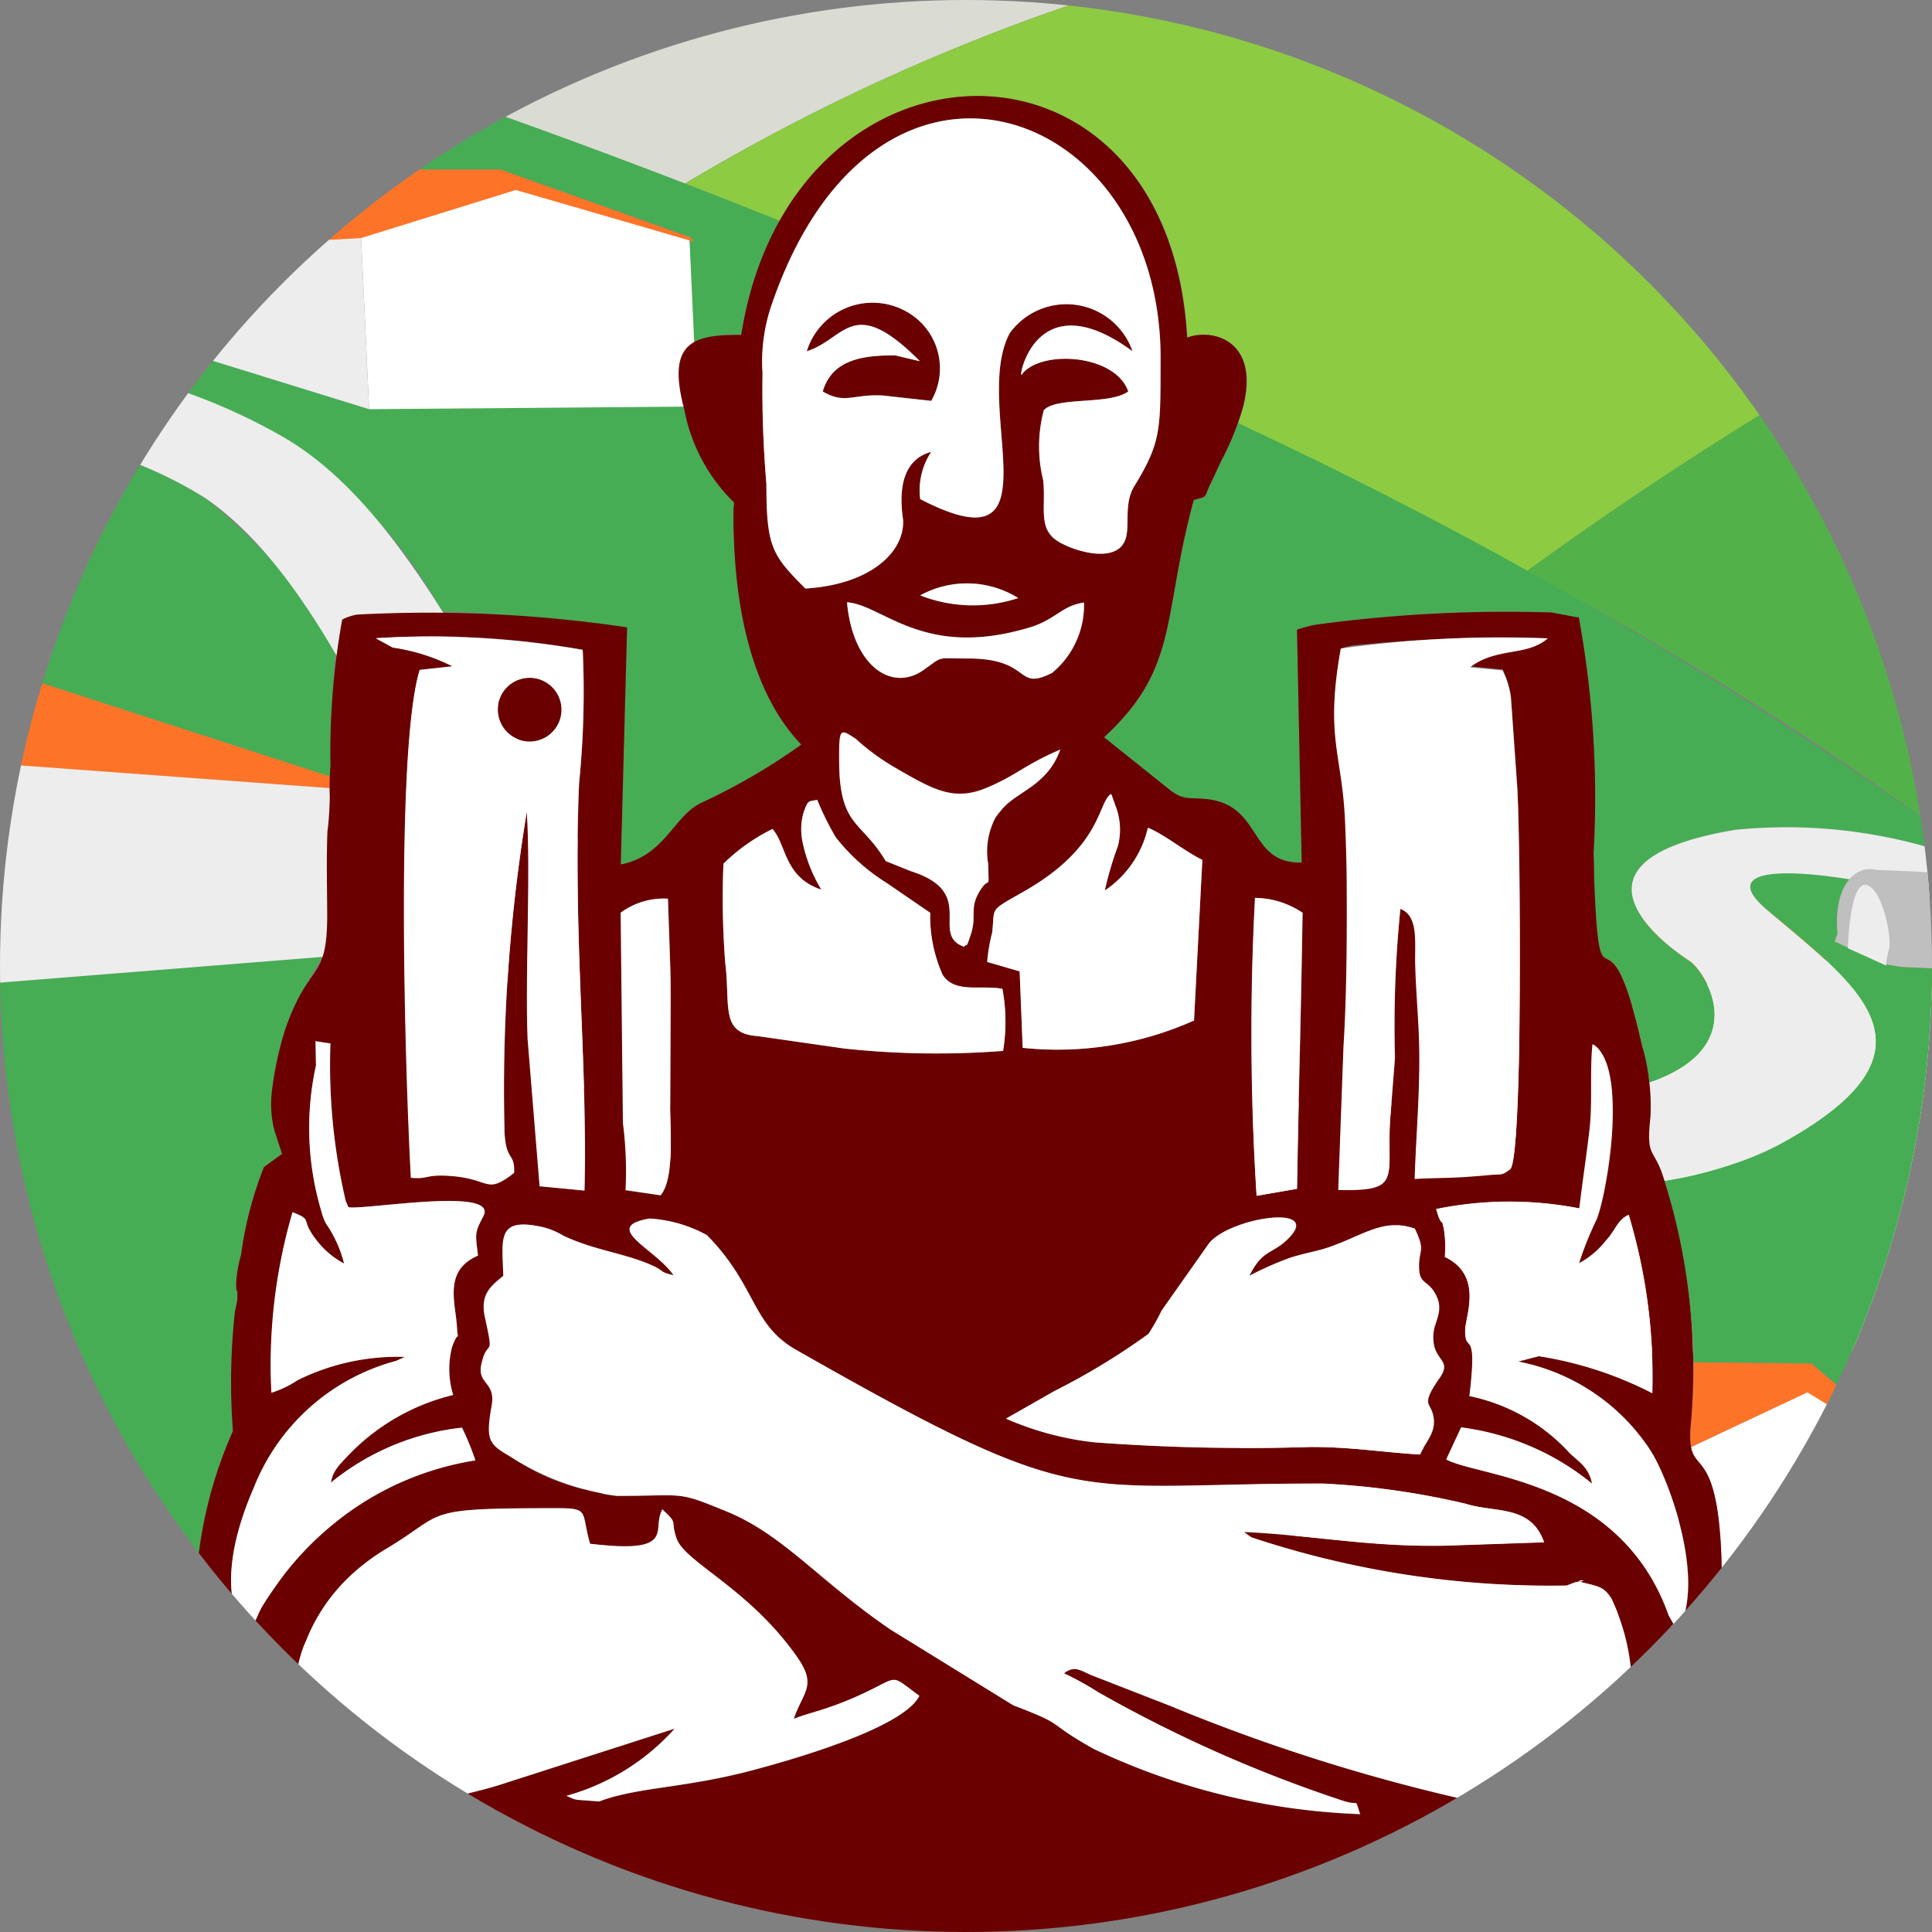 <svg xmlns="http://www.w3.org/2000/svg" xmlns:xlink="http://www.w3.org/1999/xlink" width="39" height="39" viewBox="0 0 39 39">
  <rect x="0" y="0" width="39" height="39" fill="#808080" stroke="none"/>
  <defs>
    <clipPath id="clip-path">
      <circle id="Ellipse_6" data-name="Ellipse 6" cx="19.5" cy="19.5" r="19.5" transform="translate(314 762)" fill="#4b2727"/>
    </clipPath>
  </defs>
  <g id="Mask_Group_1" data-name="Mask Group 1" transform="translate(-314 -762)" clip-path="url(#clip-path)">
    <g id="Group_29" data-name="Group 29" transform="translate(-201.213 546.558)">
      <path id="Path_29" data-name="Path 29" d="M42.427,45.91l2.687.811-.307-6.309-2.38.137Z" transform="translate(501.001 196.05)" fill="#f2f2ee" fill-rule="evenodd"/>
      <path id="Path_30" data-name="Path 30" d="M44.612,47.1,56.925,47l-.009-1.057-.235-5.178L50.026,39l-5.72,1.787Z" transform="translate(501.502 195.674)" fill="#fff" fill-rule="evenodd"/>
      <path id="Path_31" data-name="Path 31" d="M42.427,41.086l2.38-.133,5.834-1.769,6.546,1.857c.314.089-.005-.125-.005-.125l-7.124-2.482H42.427Z" transform="translate(501.001 195.522)" fill="#fd7429" fill-rule="evenodd"/>
      <path id="Path_32" data-name="Path 32" d="M46.453,25.44l.187.08-.187-.08m-.5-.2c.079.03.156.061.232.092C46.111,25.3,46.034,25.269,45.956,25.238Zm-18.317.728.018-.01a22.833,22.833,0,0,1,18.29-.722,22.583,22.583,0,0,0-5.739-1.423,41,41,0,0,0-8.221,3.756l-.105-.041C29.505,26.617,27.695,25.986,27.639,25.967ZM46.832,25.6h0l-.1-.043Z" transform="translate(497.054 191.58)" fill="#dadcd3" fill-rule="evenodd"/>
      <path id="Path_33" data-name="Path 33" d="M46.881,34.3l-.2-.12.2.12" transform="translate(502.135 194.386)" fill="#8ccb42" fill-rule="evenodd"/>
      <path id="Path_34" data-name="Path 34" d="M47.136,34.452l-.209-.125.209.125" transform="translate(502.202 194.426)" fill="#8ccb42" fill-rule="evenodd"/>
      <path id="Path_35" data-name="Path 35" d="M47.4,34.613l-.236-.143.236.143" transform="translate(502.266 194.464)" fill="#8ccb42" fill-rule="evenodd"/>
      <path id="Path_36" data-name="Path 36" d="M48.234,35.125h0q-.433-.27-.877-.54.443.27.877.54" transform="translate(502.317 194.495)" fill="#8ccb42" fill-rule="evenodd"/>
      <path id="Path_37" data-name="Path 37" d="M31.071,27.537a41,41,0,0,1,8.221-3.756,22.7,22.7,0,0,1,14.641,7.725c-2.166,1.281-4.138,2.6-5.876,3.861-1.866-1.025-3.82-2.027-5.821-2.994.035-.1.068-.2.1-.3.36-1.368-.611-1.614-1.122-1.42-.322-5.669-6.005-6.312-8.227-2.359q-.958-.386-1.91-.754" transform="translate(497.97 191.611)" fill="#8ccb42" fill-rule="evenodd"/>
      <path id="Path_38" data-name="Path 38" d="M44.479,33.74c1.738-1.262,3.709-2.581,5.877-3.861A22.688,22.688,0,0,1,55.612,41.11,68.694,68.694,0,0,0,44.479,33.74" transform="translate(501.548 193.239)" fill="#52b249" fill-rule="evenodd"/>
      <path id="Path_39" data-name="Path 39" d="M51.252,36.558h0l-.019,0Zm.451-.092c-.063.018-.129.033-.2.046l-.018,0C51.563,36.5,51.635,36.486,51.7,36.466Zm-3.625-.041.023-.005h0ZM61.593,54.115a22.785,22.785,0,0,1-42.546,0l.573-.209,1.53,3.119a16.744,16.744,0,0,0,.873,1.561,17.355,17.355,0,0,0,1.043,1.482,18,18,0,0,0,1.2,1.378q.507.532,1.045,1.014c.31.236.39.4.688.592A20.912,20.912,0,0,0,28.7,64.924a22.055,22.055,0,0,0,3.519,1.642,22.915,22.915,0,0,0,3.955,1.053,24.167,24.167,0,0,0,8.28,0,22.885,22.885,0,0,0,3.955-1.053,22,22,0,0,0,3.519-1.642,20.676,20.676,0,0,0,3.1-2.2c.464-.4.911-.825,1.345-1.278a17.984,17.984,0,0,0,1.2-1.378,17.366,17.366,0,0,0,1.044-1.482,17.036,17.036,0,0,0,.873-1.561l1.53-3.119Zm-2.872,2.273-.148.3a15.424,15.424,0,0,1-.831,1.485,17.256,17.256,0,0,1-1,1.413q-.542.688-1.139,1.314-.414.431-.872.85H49.329a7.8,7.8,0,0,1,.089-1.372c.435-.091,2.562.792,3.492.69.28-.03.038-.043.314.143.193-.205.4-.253.535-.536.321-.661.435-1.258.7-1.927.106-.267.332-.369.5-.573a3.811,3.811,0,0,0,.583-1.875Zm4.124-13.836.016.115c.011.077.023.156.033.233.013.1.025.2.037.293s.027.217.038.326c.006.068.014.137.02.205.014.138.027.276.037.416l.01.123c.011.161.023.324.03.486l0,.07c.009.181.016.362.022.545v.013c.005.194.006.388.006.583,0,.389-.009.777-.028,1.16v.02c-.01.188-.022.374-.035.56l0,.022c-.014.185-.03.369-.048.552l0,.028c-.018.18-.038.361-.061.541l-.005.035c-.023.176-.047.352-.073.528l-.006.043c-.028.174-.056.346-.086.518l-.01.054c-.03.166-.062.332-.1.5l-.014.07c-.033.158-.067.317-.1.474l-.019.084c-.035.152-.072.3-.111.455l-.027.106c-.038.146-.077.293-.119.437l-.029.1c-.041.142-.082.284-.127.426l-.037.12c-.044.141-.089.28-.136.418l-.028.082-.944-.345a.529.529,0,0,0-.651.229l-.735,1.5-.02-1.833.45.277L60,53.076,57.421,50.9l-2.379-.025a13.554,13.554,0,0,0-.589-3.661,7.839,7.839,0,0,0,2.3-.725c3.536-1.914,1.572-3.212-.234-4.755-.887-.758.139-.854,1.668-.608a1.473,1.473,0,0,0-.237,1.1l-.058.153.267.124v.011l.778.351a.069.069,0,0,1,0-.023l.291.051,1.477.072c-.041-.57-.022-.972-.025-1.257A12.638,12.638,0,0,1,62.844,42.552Zm-.043-.27h0l0,.009V42.3ZM45.847,31.92a90.858,90.858,0,0,1,15.41,9.115,10.3,10.3,0,0,0-5.372-.907c-4.086.679-.934,2.641-.934,2.641.3.189,1.331,1.723-.8,2.462-.037-.262-.1-.512-.146-.734-.721-3.2-.854-.359-.973-3.412,0-.166-.005-.329-.01-.485a20.2,20.2,0,0,0-.3-4.771.019.019,0,0,0-.016.011l-.528-.1a28.722,28.722,0,0,0-4.734.242,2.42,2.42,0,0,0-.409.106l.094,4.7c-1.1.025-.774-1.183-1.955-1.285-.331-.028-.417.02-.673-.156l-1.357-1.084c1.446-1.33,1.2-2.323,1.713-4.41h0l.03-.124.033-.127.034-.128c.3-.081.2-.038.333-.317.079-.157.152-.329.236-.5A6.5,6.5,0,0,0,45.847,31.92Zm-23.336-.163.2-.248.079-.094C22.7,31.528,22.6,31.642,22.511,31.757Zm-3.19,5.364.046-.109.03-.07Zm-.209.511.013-.03c.039-.1.081-.2.123-.305C19.2,37.407,19.156,37.519,19.112,37.631Zm8.252,5.06a10.112,10.112,0,0,0-.753,1.458,6.892,6.892,0,0,0-.271,1.277,2.179,2.179,0,0,0,.053.754l.155.478-.366.277A7.477,7.477,0,0,0,25.72,48.7a2.609,2.609,0,0,0-.1.585c.006.314.029-.008.024.251,0,.019,0,.042,0,.061s-.006.043-.009.065c0,0-.037.176-.042.212a13.092,13.092,0,0,0-.038,2.387,8.794,8.794,0,0,0-.707,2.625c-.052,1.337.228,2.93.97,3.552.405.34.471,1.062.664,1.56.37.959.679,1.236,1.249,1.2a16.759,16.759,0,0,0,2.113-.5v0c1.539-.375,1.366-.685,1.31,1.055H25.9q-.458-.418-.872-.85-.6-.625-1.14-1.314a16.952,16.952,0,0,1-1-1.413,15.975,15.975,0,0,1-.83-1.485l-1.724-3.513a.531.531,0,0,0-.652-.229l-.943.343h0l-.024-.072c-.049-.147-.1-.3-.144-.443l-.028-.091c-.046-.147-.09-.3-.132-.445l-.027-.092c-.042-.147-.082-.3-.12-.445l-.027-.1c-.038-.151-.075-.3-.11-.454l-.02-.087q-.053-.234-.1-.467L18,50.513c-.033-.161-.063-.323-.092-.485l-.013-.071c-.029-.165-.057-.331-.082-.5L17.8,49.4c-.025-.168-.049-.338-.071-.509l-.006-.054c-.023-.174-.042-.347-.061-.522l-.005-.049c-.016-.175-.033-.351-.047-.527l0-.047c-.014-.177-.025-.356-.034-.533l0-.051c-.009-.18-.015-.361-.02-.543v-.03c0-.184-.006-.369-.006-.554v-.016c0-.181,0-.361.006-.541l0-.113c0-.152.01-.3.016-.455l0-.09c.01-.177.02-.353.034-.53l.008-.089c.011-.148.024-.3.039-.442l.011-.124q.055-.521.132-1.036l.019-.119c.022-.143.046-.285.071-.427l.016-.1c.03-.17.062-.34.1-.508l.016-.084c.015-.072.03-.144.047-.217a23.261,23.261,0,0,0-.386,2.375Zm.265-6.111c-.089.732-.054,1.508-.1,2.249-.005.081-.009.155-.013.226L19.6,36.49c-.022.044-.041.089-.061.133.011-.025.022-.051.034-.076.066-.146.133-.29.2-.435.018-.038.037-.075.056-.113q.08-.167.163-.331l.075-.146c.062-.12.124-.238.187-.357l.047-.085c.072-.134.148-.269.223-.4l.087-.149c.054-.094.11-.187.166-.281.03-.049.06-.1.09-.149.077-.127.156-.252.236-.378l.1-.157.165-.25.115-.171c.06-.087.12-.174.181-.26l.141-.2c.068-.1.138-.191.208-.286l.079-.1a8.425,8.425,0,0,1,2.9,1.134A9.664,9.664,0,0,1,27.629,36.58Zm7.024-5,.019.071a3.531,3.531,0,0,0,1,1.866v.1l-.008-.01c-.023,1.85.318,3.706,1.368,4.8a12.426,12.426,0,0,1-2,1.167c-.57.25-.742,1.077-1.644,1.252l.128-4.786c-.6-.075-2.316-.274-3.741-.324a10.167,10.167,0,0,0-3.22-3.521A12.12,12.12,0,0,0,23.232,30.9l-.275.318.058-.068.155-.179.176-.2c.071-.08.143-.158.215-.238l.209-.226.056-.057,4.48,1.386Zm-4.319-6.1c2.047.716,4.147,1.506,6.258,2.355a6.831,6.831,0,0,0-.774,2.3,1.985,1.985,0,0,0-.954.147l-.091-2.059h0c.167.048,0-.068,0-.068L30.954,26.8H28l.2-.125.157-.1c.081-.049.162-.1.243-.148l.12-.072c.153-.09.308-.179.462-.266.053-.03.106-.061.161-.09l.247-.136.163-.086c.146-.076.294-.151.441-.224C30.236,25.53,30.284,25.5,30.334,25.482Z" transform="translate(494.359 192.065)" fill="#46ad54" fill-rule="evenodd"/>
      <path id="Path_40" data-name="Path 40" d="M22.273,29.757A12.12,12.12,0,0,1,25.6,31.05c4.808,2.774,5.88,13.613,14.076,13.34,0,0,4.724.156,10.538.094s4.178-2.609,3.78-2.856c0,0-3.152-1.962.932-2.641a10.322,10.322,0,0,1,5.382.91q.806.621,1.535,1.239c.014.092.029.184.043.275-2.293-1.216-8.093-2.323-6.332-.817,1.808,1.543,3.772,2.84.237,4.755s-13.528.692-19.876.865-7.472-10.9-11.88-13.926a8.432,8.432,0,0,0-2.9-1.134c.361-.48.742-.946,1.139-1.4" transform="translate(495.318 193.206)" fill="#ededed" fill-rule="evenodd"/>
      <path id="Path_41" data-name="Path 41" d="M18.487,36.332c3.524.262,9.7.7,9.7.7l-8.836-2.863a22.364,22.364,0,0,0-.859,2.161" transform="translate(494.612 194.384)" fill="#fd7429" fill-rule="evenodd"/>
      <path id="Path_42" data-name="Path 42" d="M22.5,29.683l4.481,1.386-.163-3.461-2.217.129a22.944,22.944,0,0,0-2.1,1.946" transform="translate(495.683 192.633)" fill="#ededed" fill-rule="evenodd"/>
      <path id="Path_43" data-name="Path 43" d="M26.073,31.276l6.594-.054,0-.58L32.537,27.8l-3.564-.967-3.063.981Z" transform="translate(496.592 192.426)" fill="#fff" fill-rule="evenodd"/>
      <path id="Path_44" data-name="Path 44" d="M24.156,28.031l2.221-.127,3.124-.97,3.507,1.019c.167.049,0-.068,0-.068l-3.815-1.362H26.23a22.85,22.85,0,0,0-2.074,1.509" transform="translate(496.125 192.343)" fill="#fd7429" fill-rule="evenodd"/>
      <path id="Path_45" data-name="Path 45" d="M39.914,46.821l.132,1.636L48.9,50.59l-.211-3.541Z" transform="translate(500.33 197.76)" fill="#f2f2ee" fill-rule="evenodd"/>
      <path id="Path_46" data-name="Path 46" d="M51.653,47.323l.02,1.875-.841,1.713-3.175-.085a9.948,9.948,0,0,0-.038-2.522c-.163-.936-.448-.808-.519-1.192L49.454,46Z" transform="translate(502.248 197.542)" fill="#fff" fill-rule="evenodd"/>
      <path id="Path_47" data-name="Path 47" d="M47.1,47.239l2.354-1.107,2.649,1.638.011-.043-2.582-2.175-2.379-.025a10.029,10.029,0,0,1-.051,1.176,1.96,1.96,0,0,0,0,.537" transform="translate(502.244 197.415)" fill="#fd7429" fill-rule="evenodd"/>
      <path id="Path_48" data-name="Path 48" d="M28.2,36.566l.232,3.266-10.782.861a22.708,22.708,0,0,1,1.064-4.823Z" transform="translate(494.388 194.838)" fill="#ededed" fill-rule="evenodd"/>
      <path id="Path_49" data-name="Path 49" d="M52.02,39.709l-1.477-.071-.49-1.957c2.45.108,1.822-.024,1.967,2.028" transform="translate(503.036 195.321)" fill="#bfbfbf" fill-rule="evenodd"/>
      <path id="Path_50" data-name="Path 50" d="M49.446,38.974c-.152-1.714,1.309-1.6,1.259-.47l.015,1.138-.372-.066-.96-.448Z" transform="translate(502.859 195.318)" fill="#bfbfbf" fill-rule="evenodd"/>
      <path id="Path_51" data-name="Path 51" d="M49.6,39.2s.029-1.3.353-1.28.547,1.041.475,1.307-.051.323-.051.323Z" transform="translate(502.915 195.384)" fill="#ededed" fill-rule="evenodd"/>
      <path id="Path_52" data-name="Path 52" d="M49.015,22.7l-.875-1.359-1.333.749a.316.316,0,0,1-.407-.073l-1.012-1.262-1.252.889a.317.317,0,0,1-.407-.034L42.59,20.462l-1.148,1.008a.316.316,0,0,1-.414.013l-1.252-1.022-1.022,1.11a.316.316,0,0,1-.423.07l-1.354-.886-.9,1.209a.317.317,0,0,1-.413.115l-1.438-.741-.783,1.321a.315.315,0,0,1-.385.133l-1.508-.585-.64,1.394a.318.318,0,0,1-.371.174l-1.56-.424L28.489,24.8a.316.316,0,0,1-.35.21l-1.6-.258-.333,1.485a.318.318,0,0,1-.329.258l-1.614-.091-.177,1.525a.316.316,0,0,1-.3.277l-1.615.08L22.158,29.8a.318.318,0,0,1-.267.336l-1.6.246.142,1.528a.317.317,0,0,1-.233.336l-1.565.412.3,1.505a.316.316,0,0,1-.2.356l-1.513.574.459,1.466a.317.317,0,0,1-.16.375l-1.444.728.6,1.39a.315.315,0,0,1-.109.41l-1.359.875.75,1.333a.314.314,0,0,1-.075.405L14.63,43.085l.888,1.252a.316.316,0,0,1-.035.407l-1.148,1.139,1.01,1.148a.317.317,0,0,1,.013.414L14.334,48.7l1.11,1.022a.316.316,0,0,1,.071.423l-.859,1.311,2.31-1.359.237,1.572c.181,1.254.357,2.458.611,3.618l.88-.319a23.748,23.748,0,1,1,44.967,0l.878.319c.253-1.16.429-2.364.612-3.618l.234-1.572,2.284,1.344-.835-1.177a.316.316,0,0,1,.035-.407l1.149-1.14-1.011-1.145a.319.319,0,0,1-.013-.416L68.018,45.9l-1.11-1.021a.319.319,0,0,1-.071-.423l.887-1.352-1.21-.9a.315.315,0,0,1-.114-.413l.74-1.438-1.32-.782a.315.315,0,0,1-.134-.386l.587-1.508-1.395-.64a.316.316,0,0,1-.174-.369l.424-1.562-1.456-.49a.316.316,0,0,1-.209-.351l.258-1.6-1.486-.333a.318.318,0,0,1-.258-.329l.091-1.614-1.525-.177a.316.316,0,0,1-.277-.3l-.08-1.617-1.509-.016a.316.316,0,0,1-.334-.267l-.247-1.6-1.528.144a.315.315,0,0,1-.334-.234l-.413-1.565-1.505.3a.318.318,0,0,1-.357-.2l-.573-1.51-1.466.457a.317.317,0,0,1-.376-.16l-.728-1.444-1.39.6a.313.313,0,0,1-.41-.109" transform="translate(493.503 190.725)" fill="#d72206" fill-rule="evenodd"/>
      <path id="Path_53" data-name="Path 53" d="M20.32,56.5l.322-1.2a.171.171,0,0,1,.212-.123l1.2.321a.173.173,0,0,1,.122.213l-.321,1.2a.172.172,0,0,1-.213.122l-1.2-.321a.173.173,0,0,1-.123-.212m44.3,0L64.3,55.3a.173.173,0,0,0-.213-.123l-1.2.321a.175.175,0,0,0-.123.213l.322,1.2a.171.171,0,0,0,.212.122l1.2-.321A.174.174,0,0,0,64.622,56.5ZM54.353,66.788,54,65.948l-.071-1.976-1.219-1.186-.361-.855,2.164-.913.389.922-1.078.455,1.168,1.128.073,1.9,1.116-.47.383.907Zm-3.364-3.471c.138-.043.286.081.753,1.609s.412,1.706.272,1.748-.286-.081-.754-1.609S50.835,63.363,50.989,63.316Zm1.3,4.271c.934-.285,1.086-1.167.527-3s-1.168-2.472-2.094-2.188-1.087,1.167-.528,3S51.35,67.873,52.285,67.587Zm-3.432.73,1.109-.22-1.026-5.155-1.107.22Zm-2.7-.536-.01.937-1.073.137.327-5.34,1.058-.136,1.649,5.088-1.049.133-.253-.9Zm.4-.97-.369-1.3-.015,1.345Zm-2.5-2.171.7-.014-.019-.992-2.534.048.019.992.7-.013.081,4.262,1.13-.022Zm-3.462,4.234.869.072.437-5.237-1.038-.086-.176,2.108-.549-2.169-.965-.08-.436,5.237,1.014.084.205-2.469Zm-4.285-1.519-.294.891-1.064-.2,1.927-4.99,1.048.191L37.96,68.6l-1.04-.189.03-.939Zm.671-.8L37.02,65.2,36.6,66.48Zm-4.965.569.267-.873,1.212-1.562-.175-1.691.272-.888,2.246.688-.294.958-1.119-.343.172,1.615-1.16,1.5,1.158.355-.289.943ZM30.7,61.787c.129.066.151.257-.574,1.682s-.888,1.514-1.017,1.448-.151-.257.574-1.682S30.553,61.714,30.7,61.787Zm-2.031,3.975c.872.442,1.594-.086,2.46-1.793s.873-2.59.01-3.028-1.594.086-2.46,1.791S27.8,65.321,28.665,65.763ZM17.641,44.877,13.8,47.136,9.481,45.807a43.164,43.164,0,0,0,1.448,6.225A35.774,35.774,0,0,0,13.3,57.76l3.437-1.667.385.606q.646,1.017,1.39,1.967.779.992,1.655,1.9t1.857,1.764a28.515,28.515,0,0,0,4.29,3.044A30.435,30.435,0,0,0,31.2,67.658a32.077,32.077,0,0,0,5.508,1.467,33.665,33.665,0,0,0,11.522,0,32.064,32.064,0,0,0,5.507-1.467,30.5,30.5,0,0,0,4.888-2.28,28.743,28.743,0,0,0,4.29-3.046q.969-.838,1.857-1.764c.581-.607,1.135-1.242,1.653-1.9q.743-.95,1.39-1.967l.386-.606,3.436,1.667a35.779,35.779,0,0,0,2.374-5.728,43.158,43.158,0,0,0,1.447-6.225l-4.321,1.329L67.3,44.878l-.058.39c-.182,1.228-.356,2.459-.621,3.673l-.2.9-3.377-1.23-1.6,3.257a17.062,17.062,0,0,1-.872,1.56,17.7,17.7,0,0,1-1.045,1.48,18.043,18.043,0,0,1-1.191,1.375c-.424.445-.873.865-1.338,1.267a20.517,20.517,0,0,1-3.07,2.182,21.7,21.7,0,0,1-3.476,1.627,22.834,22.834,0,0,1-3.9,1.038,24.188,24.188,0,0,1-8.166,0,22.834,22.834,0,0,1-3.9-1.038,21.691,21.691,0,0,1-3.475-1.627,20.463,20.463,0,0,1-3.071-2.182c-.465-.4-.913-.822-1.338-1.267a18.093,18.093,0,0,1-1.192-1.375,17.494,17.494,0,0,1-1.044-1.481,17.044,17.044,0,0,1-.872-1.558l-1.6-3.257-3.378,1.23-.2-.9c-.265-1.212-.437-2.445-.621-3.671Z" transform="translate(492.208 197.242)" fill="#fea635" fill-rule="evenodd"/>
      <path id="Path_54" data-name="Path 54" d="M32.108,66.381l-.45,1.389-1.458,0,1.182.856-.454,1.387,1.179-.86,1.178.86-.454-1.387,1.183-.856-1.461,0Zm-6.172,0-.448,1.389H24.028l1.182.855-.454,1.387,1.179-.861,1.179.861-.454-1.387,1.182-.855H26.384Zm18.548,0-.448,1.389-1.458,0,1.182.856-.454,1.387,1.178-.86,1.179.86-.454-1.387,1.183-.856-1.461,0Zm6.172,0-.447,1.39-1.461,0,1.183.855-.454,1.387,1.178-.86,1.179.86-.454-1.387,1.182-.855-1.459,0Zm-12.377,0-.447,1.39-1.461,0,1.183.855L37.1,70.012l1.178-.86,1.179.86-.454-1.387,1.182-.855-1.459,0Z" transform="translate(496.09 202.979)" fill="#e51701" fill-rule="evenodd"/>
      <path id="Path_55" data-name="Path 55" d="M38.485,48.354c-.74-.058-.527-.635-.632-1.465a16.977,16.977,0,0,1-.037-2.012,3.8,3.8,0,0,1,.988-.7c.285.3.228.974.988,1.223a3.035,3.035,0,0,1-.379-.96,1.246,1.246,0,0,1,.015-.578c.1-.291.1-.234.281-.274a5.93,5.93,0,0,0,.372.753,3.986,3.986,0,0,0,1.044.934l.865.593a2.9,2.9,0,0,0,.251,1.253c.247.378.754.2,1.206.281a3.62,3.62,0,0,1,.014,1.254,17.46,17.46,0,0,1-3.205-.048Zm4.656-1.494a3.37,3.37,0,0,1,.1-.589c.062-.535-.086-.418.65-.839,1.584-.906,1.476-1.794,1.751-1.962a.321.321,0,0,1,.025.06l.067.188a1.314,1.314,0,0,1,.046.8,7.037,7.037,0,0,0-.265.9,2.078,2.078,0,0,0,.869-1.267c.347.141.727.466,1.1.649l-.168,3.242a6.748,6.748,0,0,1-3.459.552L43.8,47.049ZM29.594,48.934l-.008-.474.3.046a12.011,12.011,0,0,0,.309,3.181l.054.124c.313.063,3.035-.422,2.726.177-.175.341-.168.328-.11.8-.7.3-.455.946-.426,1.428.025.419.058-.023-.1.426a1.77,1.77,0,0,0,.025.959,4.346,4.346,0,0,0-2.04,1.14c-.285.294-.384.388-.429.63a5.055,5.055,0,0,1,2.647-1.11,5.5,5.5,0,0,1,.27.661,5.98,5.98,0,0,0-2.847,1.269,6.228,6.228,0,0,0-1.02,1.043c-.127.171-.267.366-.4.578-.171.265-.123.355-.375.618-.588-.926-.148-2.225.17-2.958a4.273,4.273,0,0,1,2.873-2.559l.177-.08a4.551,4.551,0,0,0-2.169.471,2.06,2.06,0,0,1-.526.252,10.963,10.963,0,0,1,.427-3.645c.443.18.12.109.5.587a1.709,1.709,0,0,0,.54.45,2.465,2.465,0,0,0-.361-.8,1,1,0,0,1-.09-.229A5.882,5.882,0,0,1,29.594,48.934Zm18.988,2.647a51.736,51.736,0,0,1-.032-6.014,1.759,1.759,0,0,1,.96.3c-.042,2.6-.072,3.223-.114,5.573ZM44.507,55.52a13.863,13.863,0,0,0,1.893-1.15,4,4,0,0,0,.269-.475l.954-1.353c.424-.533,2.355-.816,1.576-.073-.318.3-.5.2-.76.726a6.8,6.8,0,0,1,.8-.356c.3-.1.57-.136.836-.231.7-.25,1.081-.578,1.7-.364.228.478.07.4.086.812.013.329.2.218.355.559.136.293-.039.483-.062.746-.049.583.422.494.105.925-.352.513-.177.466-.117.7.092.359-.134.53-.26.817-.783-.046-1.367-.153-2.211-.152a41.1,41.1,0,0,1-4.362-.094,6.11,6.11,0,0,1-1.784-.478Zm-10.6-14.4a.644.644,0,1,1-.644.644A.644.644,0,0,1,33.9,41.123Zm6.256,1.928a2.911,2.911,0,0,0,.366.167,6.41,6.41,0,0,0,3.654-.009c-.239.2-.505.328-.685.511l-.041.042-.11.134-.033.049a1.458,1.458,0,0,0-.149.937c.011.6.038.2-.175.556s-.044.483-.181.884c-.1.308-.067.146-.13.232-.706-.251.286-1.095-1.069-1.524l-.513-.207C40.628,44.043,40.217,44.127,40.159,43.051Zm-7.8-2.154a3.913,3.913,0,0,0-1.212-.384l-.341-.186a17.535,17.535,0,0,1,4.168.233,18.479,18.479,0,0,1-.073,2.69c-.13,3.013.176,5.726.109,8.223l-.9-.087-.242-2.968c-.052-1.269.066-3.4-.018-4.594l-.005.013v-.011a34.368,34.368,0,0,0-.448,6.49c.035.581.208.383.193.8a1.015,1.015,0,0,1-.394.229c-.2.035-.327-.12-.851-.163a1.6,1.6,0,0,0-.474.011H31.86l-.057.011h-.01a.935.935,0,0,1-.28.006c-.114-2.093-.317-8.615.176-10.245l.666-.072h.006Zm17.923-.362a1.261,1.261,0,0,1,.177-.049l.038-.008h0a29.545,29.545,0,0,1,3.956-.148,1.2,1.2,0,0,1-.59.247l-.018,0h-.006l-.019,0-.187.034-.019,0h-.006l-.02,0a1.586,1.586,0,0,0-.7.285l.654.062a1.78,1.78,0,0,1,.168.54l.129,1.828c.066,1.064.115,7.4-.137,7.7a.5.5,0,0,1-.18.1c-.052.009-.117,0-.281.019-.128.014-.293.025-.436.035-.347.025-.683.018-1.031.041.033-.989.123-1.9.085-2.9-.018-.471-.06-.939-.073-1.409-.014-.454.076-1-.3-1.144v0h-.005a23.481,23.481,0,0,0-.11,3.013l-.1,1.272c-.053.893.123,1.249-.374,1.354l-.024.005h0a3.327,3.327,0,0,1-.639.028l.105-2.883c.062-.982.072-2.149.066-3.2,0-.44-.015-.916-.032-1.339C50.317,42.668,49.961,42.342,50.284,40.535ZM35.387,57.6a.824.824,0,0,0-.41-.1,4.389,4.389,0,0,1-1.462-.658c-.426-.247-.483-.328-.371-.991.11-.525-.3-.446-.2-.875.122-.546.266-.048.071-.932-.105-.475.122-.639.37-.844-.023-.765-.136-1.193.8-.983a1.478,1.478,0,0,1,.409.172c.635.3,1.248.353,1.793.6.274.124.117.12.433.2-.361-.528-1.5-.972-.488-1.144a2.73,2.73,0,0,1,1.158.334c1.008,1.024.892,1.8,1.8,2.315,5.837,3.323,5.482,2.7,10.632,2.7A15.877,15.877,0,0,1,52.8,57.8c.6.19,1.319.014,1.584.777l-2,.068c-1.544.028-2.639-.208-4.053-.275a1.557,1.557,0,0,0,.152.11,19.082,19.082,0,0,0,6.362.972l.114-.044a.722.722,0,0,1,.089-.029c.337-.044-.125-.044.128.015.35.081.429.105.569.322a4.32,4.32,0,0,1,.006,3.683c-.3.74-.493.841-1.406.692a37.013,37.013,0,0,1-7.51-2.212l-1.609-.627c-.248-.118-.338-.171-.531-.029a6.036,6.036,0,0,1,.685.378,27.283,27.283,0,0,0,4.96,2.2c.336.108.215-.075.334.265A13.662,13.662,0,0,1,45.3,62.747c-1-.56-.512-.454-1.579-.863l-.043-.016-2.475-1.527c-1.42-.968-2.13-1.875-3.239-2.356-1.109-.457-.845-.346-2.291-.346A1.653,1.653,0,0,1,35.387,57.6Zm.134,1.048c1.111.091,1.231-.117.982-.38a.889.889,0,0,1,.079-.353c.341.313.152.19.289.587.166.48,1.442.994,2.416,2.368.431.606.144.706-.051,1.274.308-.127.649-.174,1.3-.466.875-.394.6-.461,1.236,0-.321.647-2.529,1.276-3.3,1.484-1.406.381-2.337.35-3.125.633a.253.253,0,0,1-.039.015l-.456-.034c-.022-.005-.047-.014-.067-.019l-.137-.06a4.559,4.559,0,0,0,2.185-1.357l-3.423,1.1c-.855.286-1.993.424-2.845.775-.158.066-.3-.005-.576-.142-.821-.4-1.077-2.468-.6-3.5a3.633,3.633,0,0,1,.944-1.362,4.34,4.34,0,0,1,.666-.494c1.262-.747.669-.827,3.447-.827.687,0,.493.062.682.718C35.271,58.622,35.4,58.635,35.521,58.644Zm.326-7.181a7.609,7.609,0,0,0-.053-1.354l-.034-4.25a1.445,1.445,0,0,1,.94-.276c.025.816.052,1.283.051,2.013l-.009,2.14c-.009.438.1,1.492-.193,1.834l-.7-.1Zm19.26.366h.006c.058-.5.143-1.055.2-1.538.042-.333.051-1.079.061-1.771.706.445.3,2.947.071,3.532a7.133,7.133,0,0,0-.362.894,1.734,1.734,0,0,0,.55-.461c.2-.214.231-.419.46-.521a11.443,11.443,0,0,1,.478,3.6,7.546,7.546,0,0,0-2.292-.747l-.416.108a4.117,4.117,0,0,1,2.666,1.788c.393.626,1.131,2.657.551,3.652l-.179-.318c-.975-2.748-3.844-2.793-4.489-3.147l.3-.646a5.213,5.213,0,0,1,2.644,1.138c-.067-.331-.253-.432-.456-.622a3.761,3.761,0,0,0-2.021-1.148c.174-1.447-.1-.806-.085-1.345.005-.266.367-1.092-.412-1.465a2.231,2.231,0,0,0-.024-.589c-.076-.293.013.039-.1-.215l-.051-.161h.005a7.34,7.34,0,0,1,2.886-.013ZM51.733,41.123a.644.644,0,1,1-.644.644A.644.644,0,0,1,51.733,41.123ZM42.9,47.7a.281.281,0,1,1-.281.281A.28.28,0,0,1,42.9,47.7ZM71.462,59.987l-4.481-1.634c.285-1.259.47-2.53.664-3.856l.027-.176,3.637,2.14,4.148-1.276a42.936,42.936,0,0,1-1.428,6.106,35.705,35.705,0,0,1-1.942,4.874C72.111,65.491,72.3,60.287,71.462,59.987ZM19.435,67.119a31.789,31.789,0,0,1-3.726-6.236l5.767-2.151a50.261,50.261,0,0,0,2.681,4.9,14.373,14.373,0,0,1-3.46-3.773c-2.2.831-3.57,1.293-3.57,1.293A29.973,29.973,0,0,0,19.435,67.119Zm46.488,0a31.852,31.852,0,0,0,3.726-6.236l-5.768-2.151a49.982,49.982,0,0,1-2.681,4.9,14.357,14.357,0,0,0,3.461-3.773c2.2.831,3.569,1.293,3.569,1.293A29.971,29.971,0,0,1,65.923,67.119Zm-52.653-.955h0c-.024-.67-.207-5.877.625-6.177l4.481-1.634c-.284-1.259-.47-2.53-.663-3.856l-.027-.176L14.05,56.46,9.9,55.184a43.1,43.1,0,0,0,1.43,6.106A35.536,35.536,0,0,0,13.271,66.164Zm14.4.361c.31.236.39.4.688.592a20.778,20.778,0,0,0,2.707,1.871,21.949,21.949,0,0,0,3.519,1.643,22.916,22.916,0,0,0,3.955,1.053,24.169,24.169,0,0,0,8.28,0,22.886,22.886,0,0,0,3.955-1.053,21.9,21.9,0,0,0,3.519-1.643,20.577,20.577,0,0,0,3.1-2.2c.464-.4.912-.825,1.345-1.278a17.984,17.984,0,0,0,1.2-1.378,17.366,17.366,0,0,0,1.044-1.482,17.04,17.04,0,0,0,.873-1.561l1.53-3.119,7.238,2.638a39.365,39.365,0,0,1-4.176,7.315q-.777.992-1.646,1.9t-1.851,1.752A28.3,28.3,0,0,1,58.682,74.6a30.365,30.365,0,0,1-4.846,2.265,31.829,31.829,0,0,1-5.454,1.452,33.5,33.5,0,0,1-11.407,0,31.874,31.874,0,0,1-5.455-1.452A30.4,30.4,0,0,1,26.675,74.6a28.224,28.224,0,0,1-4.262-3.028q-.988-.849-1.852-1.752t-1.644-1.9a39.412,39.412,0,0,1-4.177-7.315l7.239-2.638,1.53,3.119a16.742,16.742,0,0,0,.873,1.561,17.35,17.35,0,0,0,1.043,1.482,18,18,0,0,0,1.2,1.378Q27.131,66.044,27.669,66.525ZM15.2,54.739l-1.3.763L8.7,53.9l.1.7a45.013,45.013,0,0,0,1.565,6.921,36.389,36.389,0,0,0,2.568,6.124l.226.427,3.49-1.7q.669,1.053,1.435,2.032c.527.67,1.1,1.326,1.706,1.961s1.25,1.247,1.913,1.817a29.134,29.134,0,0,0,4.411,3.133,31.55,31.55,0,0,0,5.016,2.342,33.019,33.019,0,0,0,5.646,1.5,34.422,34.422,0,0,0,11.8,0,32.974,32.974,0,0,0,5.645-1.5,31.512,31.512,0,0,0,5.017-2.342,29.186,29.186,0,0,0,4.41-3.133q.994-.855,1.914-1.817c.609-.635,1.178-1.291,1.705-1.961q.766-.979,1.435-2.032l3.49,1.7.227-.427a36.383,36.383,0,0,0,2.567-6.124A44.864,44.864,0,0,0,76.554,54.6l.1-.7L71.45,55.5l-1.3-.764.4-.317-1.1-1.544,1.4-1.392L69.6,50.063l1.25-1.532-1.394-1.283,1.083-1.653-1.52-1.13.9-1.756-1.63-.965.717-1.842-1.722-.791.518-1.905-1.8-.607.317-1.95-1.848-.416.111-1.973-1.881-.218-.1-1.975-1.894-.023-.3-1.951-1.886.176-.5-1.912-1.856.374-.7-1.847-1.808.565-.891-1.766-1.741.751-1.069-1.661-1.651.929-1.238-1.541-1.544,1.1-1.392-1.4-1.421,1.253-1.532-1.252L39.9,23.25l-1.653-1.083-1.13,1.52-1.756-.9-.965,1.63L32.554,23.7l-.791,1.72L29.857,24.9l-.606,1.794L27.3,26.376l-.416,1.848-1.971-.111-.22,1.881-1.975.1-.02,1.894-1.952.3.177,1.885-1.912.5.372,1.856-1.848.7L18.1,39.04l-1.765.891.751,1.739-1.662,1.069.93,1.651-1.541,1.238,1.1,1.543-1.4,1.392,1.253,1.421-1.25,1.532L15.9,52.8l-1.083,1.653ZM20.2,57.69l-.88.319c-.253-1.16-.429-2.364-.611-3.618l-.237-1.572-2.31,1.359.859-1.311a.316.316,0,0,0-.071-.423l-1.11-1.022,1.024-1.252a.317.317,0,0,0-.013-.414l-1.01-1.148,1.148-1.139a.316.316,0,0,0,.035-.407l-.888-1.252L17.394,44.8a.314.314,0,0,0,.075-.405l-.75-1.333,1.359-.875a.315.315,0,0,0,.109-.41l-.6-1.39,1.444-.728a.317.317,0,0,0,.16-.375l-.459-1.466,1.513-.574a.316.316,0,0,0,.2-.356l-.3-1.505,1.565-.412a.317.317,0,0,0,.233-.336L21.8,33.1l1.6-.246a.318.318,0,0,0,.267-.336l.016-1.508,1.615-.08a.316.316,0,0,0,.3-.277l.177-1.525,1.614.091a.318.318,0,0,0,.329-.258l.333-1.485,1.6.258a.316.316,0,0,0,.35-.21l.492-1.454,1.56.424a.318.318,0,0,0,.371-.174l.64-1.394,1.508.585a.315.315,0,0,0,.385-.133l.783-1.321,1.438.741a.317.317,0,0,0,.413-.115l.9-1.209,1.354.886a.316.316,0,0,0,.423-.07l1.022-1.11,1.252,1.022a.316.316,0,0,0,.414-.013l1.148-1.008,1.139,1.149a.317.317,0,0,0,.407.034l1.252-.889L47.9,24.743a.316.316,0,0,0,.407.073l1.333-.749.875,1.359a.313.313,0,0,0,.41.109l1.39-.6.728,1.444a.317.317,0,0,0,.376.16l1.466-.457.573,1.51a.318.318,0,0,0,.357.2l1.505-.3.413,1.565a.315.315,0,0,0,.334.234l1.528-.144.247,1.6a.316.316,0,0,0,.334.267l1.509.016.08,1.617a.316.316,0,0,0,.277.3l1.525.177-.091,1.614a.318.318,0,0,0,.258.329l1.486.333-.258,1.6a.316.316,0,0,0,.209.351l1.456.49-.424,1.562a.316.316,0,0,0,.174.369l1.395.64-.587,1.508a.315.315,0,0,0,.134.386l1.32.782-.74,1.438a.315.315,0,0,0,.114.413l1.21.9-.887,1.352a.319.319,0,0,0,.071.423l1.11,1.021L68.5,49.878a.319.319,0,0,0,.013.416l1.011,1.145-1.149,1.14a.316.316,0,0,0-.035.407l.835,1.177-2.284-1.344-.234,1.572c-.182,1.254-.359,2.458-.612,3.618l-.878-.319a23.749,23.749,0,1,0-44.967,0ZM38.606,34.938a3.513,3.513,0,0,1,.19-1.356c2.1-6.114,7.866-4.038,7.847,1.11-.005,1.411.023,1.66-.528,2.559-.274.445,0,.992-.294,1.248s-.954.047-1.239-.125c-.421-.255-.252-.674-.307-1.235a2.853,2.853,0,0,1,.011-1.418c.261-.281,1.318-.1,1.705-.378-.261-.76-1.779-.851-2.154-.338-.072.1.281-1.909,2.24-.474a1.413,1.413,0,0,0-2.479-.366c-.792,1.484,1.057,4.834-1.807,3.35a1.4,1.4,0,0,1,.223-.954c-.568.155-.664.735-.568,1.38.027.656-.675,1.3-1.973,1.38-.664-.671-.787-.82-.787-2.111A22.647,22.647,0,0,1,38.606,34.938Zm1.705,4.66c.735.052,1.544,1.16,3.7.505.514-.156.633-.433,1.086-.5a1.775,1.775,0,0,1-.647,1.423c-.759.381-.386-.293-1.706-.291-.636,0-.484-.058-.875.223C41.209,41.435,40.422,40.872,40.311,39.6Zm1.477-.137a1.958,1.958,0,0,1,1.981.052A2.916,2.916,0,0,1,41.788,39.461ZM39.5,34.531c.783-.243.922-1.171,2.285.2l-.5-.118c-.627,0-1.268.07-1.461.73.457.264.594.047,1.217.081l.973.108a1.308,1.308,0,0,0-.219-1.594A1.391,1.391,0,0,0,39.5,34.531ZM20.529,65.737l.322-1.2a.171.171,0,0,1,.212-.123l1.2.321a.173.173,0,0,1,.122.213l-.321,1.2a.172.172,0,0,1-.213.122l-1.2-.321A.173.173,0,0,1,20.529,65.737ZM54.561,76.029l-.355-.84-.071-1.976-1.219-1.186-.361-.855,2.164-.913.389.922-1.078.455L55.2,72.763l.073,1.9,1.116-.47.383.907ZM51.2,72.558c.138-.043.286.081.753,1.609s.412,1.706.272,1.748-.286-.081-.754-1.609S51.043,72.6,51.2,72.558Zm1.3,4.271c.934-.285,1.086-1.167.527-3s-1.168-2.472-2.094-2.188-1.087,1.167-.528,3S51.558,77.115,52.493,76.829Zm-3.432.73,1.109-.22-1.026-5.155-1.107.22Zm-2.7-.536-.01.937-1.073.137.327-5.34,1.058-.136,1.649,5.088-1.049.133-.253-.9Zm.4-.97-.369-1.3L46.377,76.1Zm-2.5-2.171.7-.014-.019-.992-2.534.048.019.992.7-.013.081,4.262,1.13-.022ZM40.8,78.115l.869.072.437-5.237-1.038-.086-.176,2.108L40.345,72.8l-.965-.08-.436,5.237,1.014.084.205-2.469ZM36.517,76.6l-.294.891-1.064-.2,1.927-4.99,1.048.191.035,5.347-1.04-.189.03-.939Zm.671-.8.041-1.347-.422,1.277Zm-4.965.569.267-.873L33.7,73.925l-.175-1.691.272-.888,2.246.688-.294.958-1.119-.343.172,1.615-1.16,1.5,1.158.355-.289.943ZM30.9,71.029c.129.066.151.257-.574,1.682s-.888,1.514-1.017,1.448-.151-.257.574-1.682S30.761,70.955,30.9,71.029ZM28.874,75c.872.442,1.594-.086,2.46-1.793s.873-2.59.01-3.028-1.594.086-2.46,1.791S28,74.562,28.874,75ZM64.83,65.737l-.322-1.2a.173.173,0,0,0-.213-.123l-1.2.321a.175.175,0,0,0-.123.213l.322,1.2a.171.171,0,0,0,.212.122l1.2-.321A.174.174,0,0,0,64.83,65.737ZM13.874,31.764,13.482,30.3a.211.211,0,0,0-.258-.149l-1.459.39a.213.213,0,0,0-.149.26l.391,1.458a.21.21,0,0,0,.258.149l1.459-.39A.212.212,0,0,0,13.874,31.764Zm56.589.443.391-1.459a.209.209,0,0,1,.258-.149l1.459.39a.214.214,0,0,1,.149.26l-.391,1.458a.211.211,0,0,1-.258.149l-1.459-.39A.212.212,0,0,1,70.463,32.208ZM64.795,28l-1.452.962-1.33-1.508,8.555-5.066,1.31,1.485-6.1,7.846-1.3-1.473L65.6,28.908Zm1.908-.4,1.608-1.919-2.085,1.378Zm-2.182-8.389c.524.4.11.97-.217,1.4-.3.394-.787.986-1.3.594Zm-2.472,3.323c1.3.991,2.655,1.021,3.963-.7s.85-2.877-.128-3.622l-2.007-1.527-5.913,7.775,1.624,1.235L62.014,22.5ZM58.36,15.56c.245.114.3.467-.946,3.166S55.876,21.6,55.63,21.489s-.3-.467.945-3.166S58.088,15.434,58.36,15.56Zm-3.484,7.53c1.649.76,2.952-.276,4.439-3.505s1.434-4.874-.2-5.626-2.952.276-4.439,3.507S53.227,22.331,54.876,23.09Zm-4.881-2.007,2.116-7.634,2.1.581.493-1.779-4.106-1.138-2.61,9.413Zm-5.9-2.7-.369,1.7-2.005-.151,2.59-9.6,1.975.148,1.106,9.879-1.96-.148L45.3,18.477Zm1.084-1.619-.187-2.5-.531,2.443Zm-5.3-4.527,1.3-.161-.227-1.831-4.675.578.226,1.831,1.3-.16.972,7.862,2.085-.258Zm-5.989,7.5.258,1.723-1.928.569-.983-9.894,1.9-.56,4.538,8.844-1.885.556L35.055,19.4Zm.441-1.9-1.062-2.268.37,2.472Zm-6.2,6.206,3.865-1.964-.836-1.646L29.15,21.46l-1.074-2.113,1.511-.768-.836-1.646-1.511.768L26.4,16.042l1.926-.979-.836-1.644L23.7,15.343ZM20.208,19.59c.519-.407.967.139,1.3.565.305.39.753,1.012.245,1.409Zm2.584,3.234c1.29-1.006,1.662-2.307.332-4.01s-2.567-1.554-3.536-.8L17.6,19.569l6.014,7.7,1.609-1.257-2.467-3.157Zm-4.432,4.71.111.193,2.621,2.221-1.348,1.591-7.452-6.314,1.348-1.591,2.152,1.824-1.571-2.511,1.368-1.614,2.089,3.638,5.382,2.653L21.7,29.238ZM57.093,65.817h-5.4a7.8,7.8,0,0,1,.089-1.372c.435-.091,2.562.792,3.492.69.28-.03.038-.043.313.143.194-.205.4-.253.536-.536.321-.661.435-1.258.7-1.927.106-.266.332-.369.5-.571.689-.829.741-3.274.545-4.4-.214-1.221-.631-.632-.517-1.729a12.709,12.709,0,0,0-.547-4.867c-.205-.673-.369-.391-.274-1.264a4.4,4.4,0,0,0-.165-1.421c-.721-3.2-.854-.359-.973-3.412,0-.166-.005-.329-.01-.485a20.2,20.2,0,0,0-.3-4.771.019.019,0,0,0-.016.011l-.528-.1a28.721,28.721,0,0,0-4.734.242,2.42,2.42,0,0,0-.409.106l.094,4.7c-1.1.025-.774-1.183-1.955-1.285-.331-.028-.417.02-.673-.156L45.5,42.324c1.446-1.33,1.2-2.323,1.713-4.41l.03-.124h0c.011-.042.022-.084.033-.127l.034-.128c.3-.081.2-.038.333-.317.077-.157.152-.329.236-.5a5.469,5.469,0,0,0,.419-1.041c.36-1.368-.611-1.614-1.122-1.42-.375-6.6-8.007-6.388-9-.054-.991-.009-1.511.152-1.148,1.514a3.541,3.541,0,0,0,1,1.866v.1l-.008-.01c-.023,1.85.318,3.706,1.368,4.8a12.524,12.524,0,0,1-2,1.167c-.57.25-.742,1.077-1.644,1.252l.128-4.786a27.287,27.287,0,0,0-5.451-.258,1.12,1.12,0,0,0-.3.1,15.03,15.03,0,0,0-.237,2.956,5.23,5.23,0,0,0-.014.63,6.293,6.293,0,0,1-.047.692c-.022.536-.008,1.111-.005,1.651.006,1.42-.357.927-.849,2.349a6.883,6.883,0,0,0-.271,1.278,2.174,2.174,0,0,0,.053.753l.155.478L28.542,51a7.411,7.411,0,0,0-.462,1.77,2.586,2.586,0,0,0-.1.584c.006.314.029-.008.024.25,0,.02,0,.043,0,.062s-.006.043-.009.065c0,0-.037.176-.042.212a13.092,13.092,0,0,0-.038,2.387,8.794,8.794,0,0,0-.707,2.625c-.052,1.337.228,2.93.97,3.552.405.34.471,1.062.664,1.558.674,1.746,1.143,1.234,3.347.7,1.556-.378,1.381-.7,1.325,1.052H28.264q-.458-.418-.872-.85-.6-.625-1.14-1.314a16.947,16.947,0,0,1-1-1.413,15.975,15.975,0,0,1-.83-1.485L22.7,57.243a.531.531,0,0,0-.652-.229l-1.52.554.578-.21a22.778,22.778,0,1,1,43.144,0l-.944-.345a.529.529,0,0,0-.651.229l-1.724,3.513a15.423,15.423,0,0,1-.831,1.485,17.249,17.249,0,0,1-1,1.413q-.542.688-1.139,1.314Q57.552,65.4,57.093,65.817Z" transform="translate(492 188)" fill="#6b0000" fill-rule="evenodd"/>
      <path id="Path_56" data-name="Path 56" d="M28.314,36.773A3.923,3.923,0,0,0,27.1,36.39l-.343-.187a17.644,17.644,0,0,1,4.177.233,18.476,18.476,0,0,1-.073,2.69c-.13,3.013.176,5.728.109,8.225l-.906-.087-.242-2.968c-.052-1.269.066-3.394-.018-4.594a34.37,34.37,0,0,0-.448,6.49c.035.581.208.383.193.8-.568.448-.469.13-1.252.067-.557-.044-.459.07-.832.034-.114-2.094-.317-8.617.176-10.245Zm17.923-.364a23.118,23.118,0,0,1,4.178-.205c-.412.364-1.048.179-1.567.584l.654.062a1.78,1.78,0,0,1,.168.54l.129,1.828c.066,1.064.115,7.4-.137,7.7-.2.147-.147.09-.467.123-.128.013-.293.025-.436.035-.347.025-.682.018-1.031.041.033-.989.123-1.9.085-2.9-.019-.471-.06-.939-.073-1.409-.014-.454.076-1-.3-1.143a23.482,23.482,0,0,0-.11,3.013l-.1,1.272c-.07,1.167.252,1.418-1.044,1.389l.105-2.883c.062-.982.072-2.149.066-3.2,0-.44-.015-.916-.033-1.339C46.27,38.543,45.914,38.219,46.237,36.41ZM34.445,44.229c-.74-.058-.527-.635-.632-1.465a16.978,16.978,0,0,1-.037-2.012,3.8,3.8,0,0,1,.988-.7c.285.3.228.974.988,1.223a3.035,3.035,0,0,1-.379-.96,1.246,1.246,0,0,1,.015-.578c.1-.291.1-.234.281-.274a5.93,5.93,0,0,0,.372.753,3.985,3.985,0,0,0,1.044.934l.865.593a2.9,2.9,0,0,0,.251,1.253c.247.378.754.2,1.206.281a3.62,3.62,0,0,1,.014,1.254,17.462,17.462,0,0,1-3.205-.048ZM39.1,42.735a3.371,3.371,0,0,1,.1-.589c.062-.535-.086-.418.65-.839,1.584-.906,1.476-1.794,1.751-1.962a.32.32,0,0,1,.025.06l.067.188a1.314,1.314,0,0,1,.046.8,7.038,7.038,0,0,0-.265.9,2.078,2.078,0,0,0,.869-1.267c.347.141.727.466,1.1.649l-.168,3.242a6.748,6.748,0,0,1-3.459.552l-.062-1.543ZM37.051,40.7c-.5-.835-.929-.683-.94-2.008-.005-.689.014-.675.338-.46a4.621,4.621,0,0,0,.765.564c.788.457,1.2.7,1.862.428.6-.247.784-.473,1.5-.777-.239.688-.812.831-1.125,1.148l-.041.042-.11.134-.033.049a1.458,1.458,0,0,0-.149.937c.011.6.038.2-.175.556s-.044.483-.181.884c-.1.308-.067.146-.13.232-.706-.251.286-1.095-1.069-1.524ZM31.7,41.741a1.466,1.466,0,0,1,.954-.284c.025.816.052,1.283.051,2.013L32.7,45.61c-.009.438.1,1.492-.193,1.834l-.708-.105a7.608,7.608,0,0,0-.053-1.354Zm-6.151,3.068-.008-.474.3.046a12.011,12.011,0,0,0,.309,3.181l.054.124c.313.063,3.035-.422,2.726.177-.175.341-.168.328-.11.8-.7.3-.455.946-.426,1.428.025.419.058-.023-.1.426a1.77,1.77,0,0,0,.025.959,4.345,4.345,0,0,0-2.04,1.14c-.285.294-.384.388-.429.63a5.055,5.055,0,0,1,2.647-1.11,5.5,5.5,0,0,1,.27.661,5.981,5.981,0,0,0-2.847,1.269,6.229,6.229,0,0,0-1.02,1.043c-.127.171-.267.366-.4.578-.171.265-.123.355-.375.618-.588-.926-.148-2.225.17-2.958a4.273,4.273,0,0,1,2.873-2.559l.177-.08a4.551,4.551,0,0,0-2.169.471,2.06,2.06,0,0,1-.526.252,10.963,10.963,0,0,1,.427-3.645c.443.18.12.109.5.587a1.709,1.709,0,0,0,.54.45,2.466,2.466,0,0,0-.361-.8,1,1,0,0,1-.09-.229A5.882,5.882,0,0,1,25.554,44.809Zm18.988,2.647a51.738,51.738,0,0,1-.032-6.014,1.759,1.759,0,0,1,.96.3c-.042,2.6-.072,3.223-.114,5.573Zm6.5,1.366a1.735,1.735,0,0,0,.55-.461c.2-.214.231-.419.46-.521a11.443,11.443,0,0,1,.478,3.6,7.546,7.546,0,0,0-2.292-.747l-.416.108a4.117,4.117,0,0,1,2.666,1.788c.393.626,1.131,2.657.551,3.652l-.179-.318c-.976-2.748-3.844-2.793-4.489-3.147l.3-.646a5.213,5.213,0,0,1,2.644,1.138c-.067-.331-.253-.432-.456-.622a3.761,3.761,0,0,0-2.021-1.148c.174-1.447-.1-.806-.085-1.345.005-.266.367-1.092-.412-1.465a2.231,2.231,0,0,0-.024-.589c-.076-.293.013.039-.1-.215l-.051-.162a7.367,7.367,0,0,1,2.891-.013c.058-.5.143-1.055.2-1.538.073-.588.008-1.185.065-1.774.709.44.3,2.947.073,3.533A7.132,7.132,0,0,0,51.045,48.821Zm-18.756-.908a2.73,2.73,0,0,1,1.158.334c1.008,1.024.892,1.8,1.8,2.315,5.837,3.323,5.482,2.7,10.632,2.7a15.877,15.877,0,0,1,2.882.407c.6.19,1.319.014,1.584.777l-2,.068c-1.544.028-2.639-.208-4.053-.275a1.554,1.554,0,0,0,.152.11,19.082,19.082,0,0,0,6.362.972l.114-.044a.723.723,0,0,1,.089-.029c.337-.044-.125-.044.128.015.35.081.429.105.569.322a4.32,4.32,0,0,1,.006,3.683c-.3.74-.493.841-1.406.692a37.013,37.013,0,0,1-7.51-2.212l-1.609-.627c-.248-.118-.338-.171-.531-.029a6.036,6.036,0,0,1,.685.378,27.284,27.284,0,0,0,4.96,2.2c.336.108.215-.075.334.265a13.661,13.661,0,0,1-5.378-1.315c-1-.56-.512-.454-1.579-.863l-.043-.016-2.475-1.527c-1.42-.968-2.13-1.875-3.239-2.356-1.109-.457-.845-.346-2.291-.346a5.333,5.333,0,0,1-2.161-.8c-.426-.247-.483-.328-.371-.991.11-.524-.3-.446-.2-.875.122-.546.266-.048.071-.932-.105-.475.122-.639.37-.844-.023-.765-.136-1.193.8-.983a1.478,1.478,0,0,1,.409.172c.635.3,1.248.353,1.793.6.274.124.117.12.433.2C32.415,48.529,31.28,48.085,32.288,47.913Zm8.178,3.481a13.863,13.863,0,0,0,1.893-1.15,4,4,0,0,0,.269-.475l.954-1.353c.424-.533,2.355-.816,1.576-.073-.318.3-.5.2-.76.726a6.8,6.8,0,0,1,.8-.356c.3-.1.57-.136.836-.231.7-.25,1.081-.578,1.7-.364.228.478.07.4.086.812.013.329.2.218.355.559.136.293-.039.483-.062.746-.049.583.422.494.105.925-.352.513-.177.466-.117.7.092.359-.134.53-.26.817-.783-.046-1.367-.153-2.211-.152a41.1,41.1,0,0,1-4.362-.094,6.11,6.11,0,0,1-1.784-.478ZM30.4,53.761c.687,0,.493.062.682.718,1.765.21,1.235-.28,1.459-.694.341.313.152.19.289.587.166.48,1.442.995,2.416,2.368.431.606.144.706-.051,1.274.308-.127.649-.174,1.3-.466.875-.394.6-.461,1.236,0-.321.647-2.529,1.276-3.3,1.484-1.406.381-2.337.35-3.125.633a.251.251,0,0,1-.039.015l-.456-.034c-.022-.005-.047-.014-.067-.019l-.137-.06a4.559,4.559,0,0,0,2.185-1.357l-3.423,1.1c-.855.286-1.993.424-2.845.775-.158.066-.3-.005-.576-.142-.821-.4-1.077-2.468-.6-3.5a3.633,3.633,0,0,1,.944-1.362,4.34,4.34,0,0,1,.666-.494C28.214,53.841,27.621,53.761,30.4,53.761ZM29.862,37a.644.644,0,1,1-.644.644A.644.644,0,0,1,29.862,37Zm4.7-6.185a3.513,3.513,0,0,1,.19-1.356c2.1-6.114,7.866-4.038,7.847,1.11-.005,1.411.023,1.66-.528,2.559-.274.445,0,.992-.294,1.248s-.954.047-1.239-.125c-.421-.255-.252-.674-.307-1.235a2.853,2.853,0,0,1,.011-1.418c.261-.281,1.318-.1,1.705-.378-.261-.76-1.779-.851-2.154-.338-.072.1.281-1.909,2.24-.474a1.413,1.413,0,0,0-2.479-.366c-.792,1.484,1.057,4.834-1.807,3.35a1.4,1.4,0,0,1,.223-.954c-.568.155-.664.735-.568,1.38.027.656-.675,1.3-1.973,1.38-.664-.671-.787-.82-.787-2.111A22.648,22.648,0,0,1,34.565,30.813Zm1.705,4.66c.735.052,1.544,1.16,3.7.505.514-.156.633-.433,1.086-.5A1.775,1.775,0,0,1,40.41,36.9c-.759.381-.386-.293-1.706-.291-.636,0-.484-.058-.875.223C37.168,37.309,36.382,36.747,36.27,35.472Zm1.477-.137a1.958,1.958,0,0,1,1.981.052A2.916,2.916,0,0,1,37.747,35.335Zm-2.289-4.929c.783-.243.922-1.171,2.285.2l-.5-.118c-.627,0-1.268.07-1.461.73.457.264.594.047,1.217.081l.973.108a1.308,1.308,0,0,0-.219-1.594A1.391,1.391,0,0,0,35.458,30.406ZM26.034,61.143a16.214,16.214,0,0,0,2.123-.5v0l-.015,0A17.086,17.086,0,0,1,26.034,61.143Z" transform="translate(496.041 192.125)" fill="#fff" fill-rule="evenodd"/>
    </g>
  </g>
</svg>
